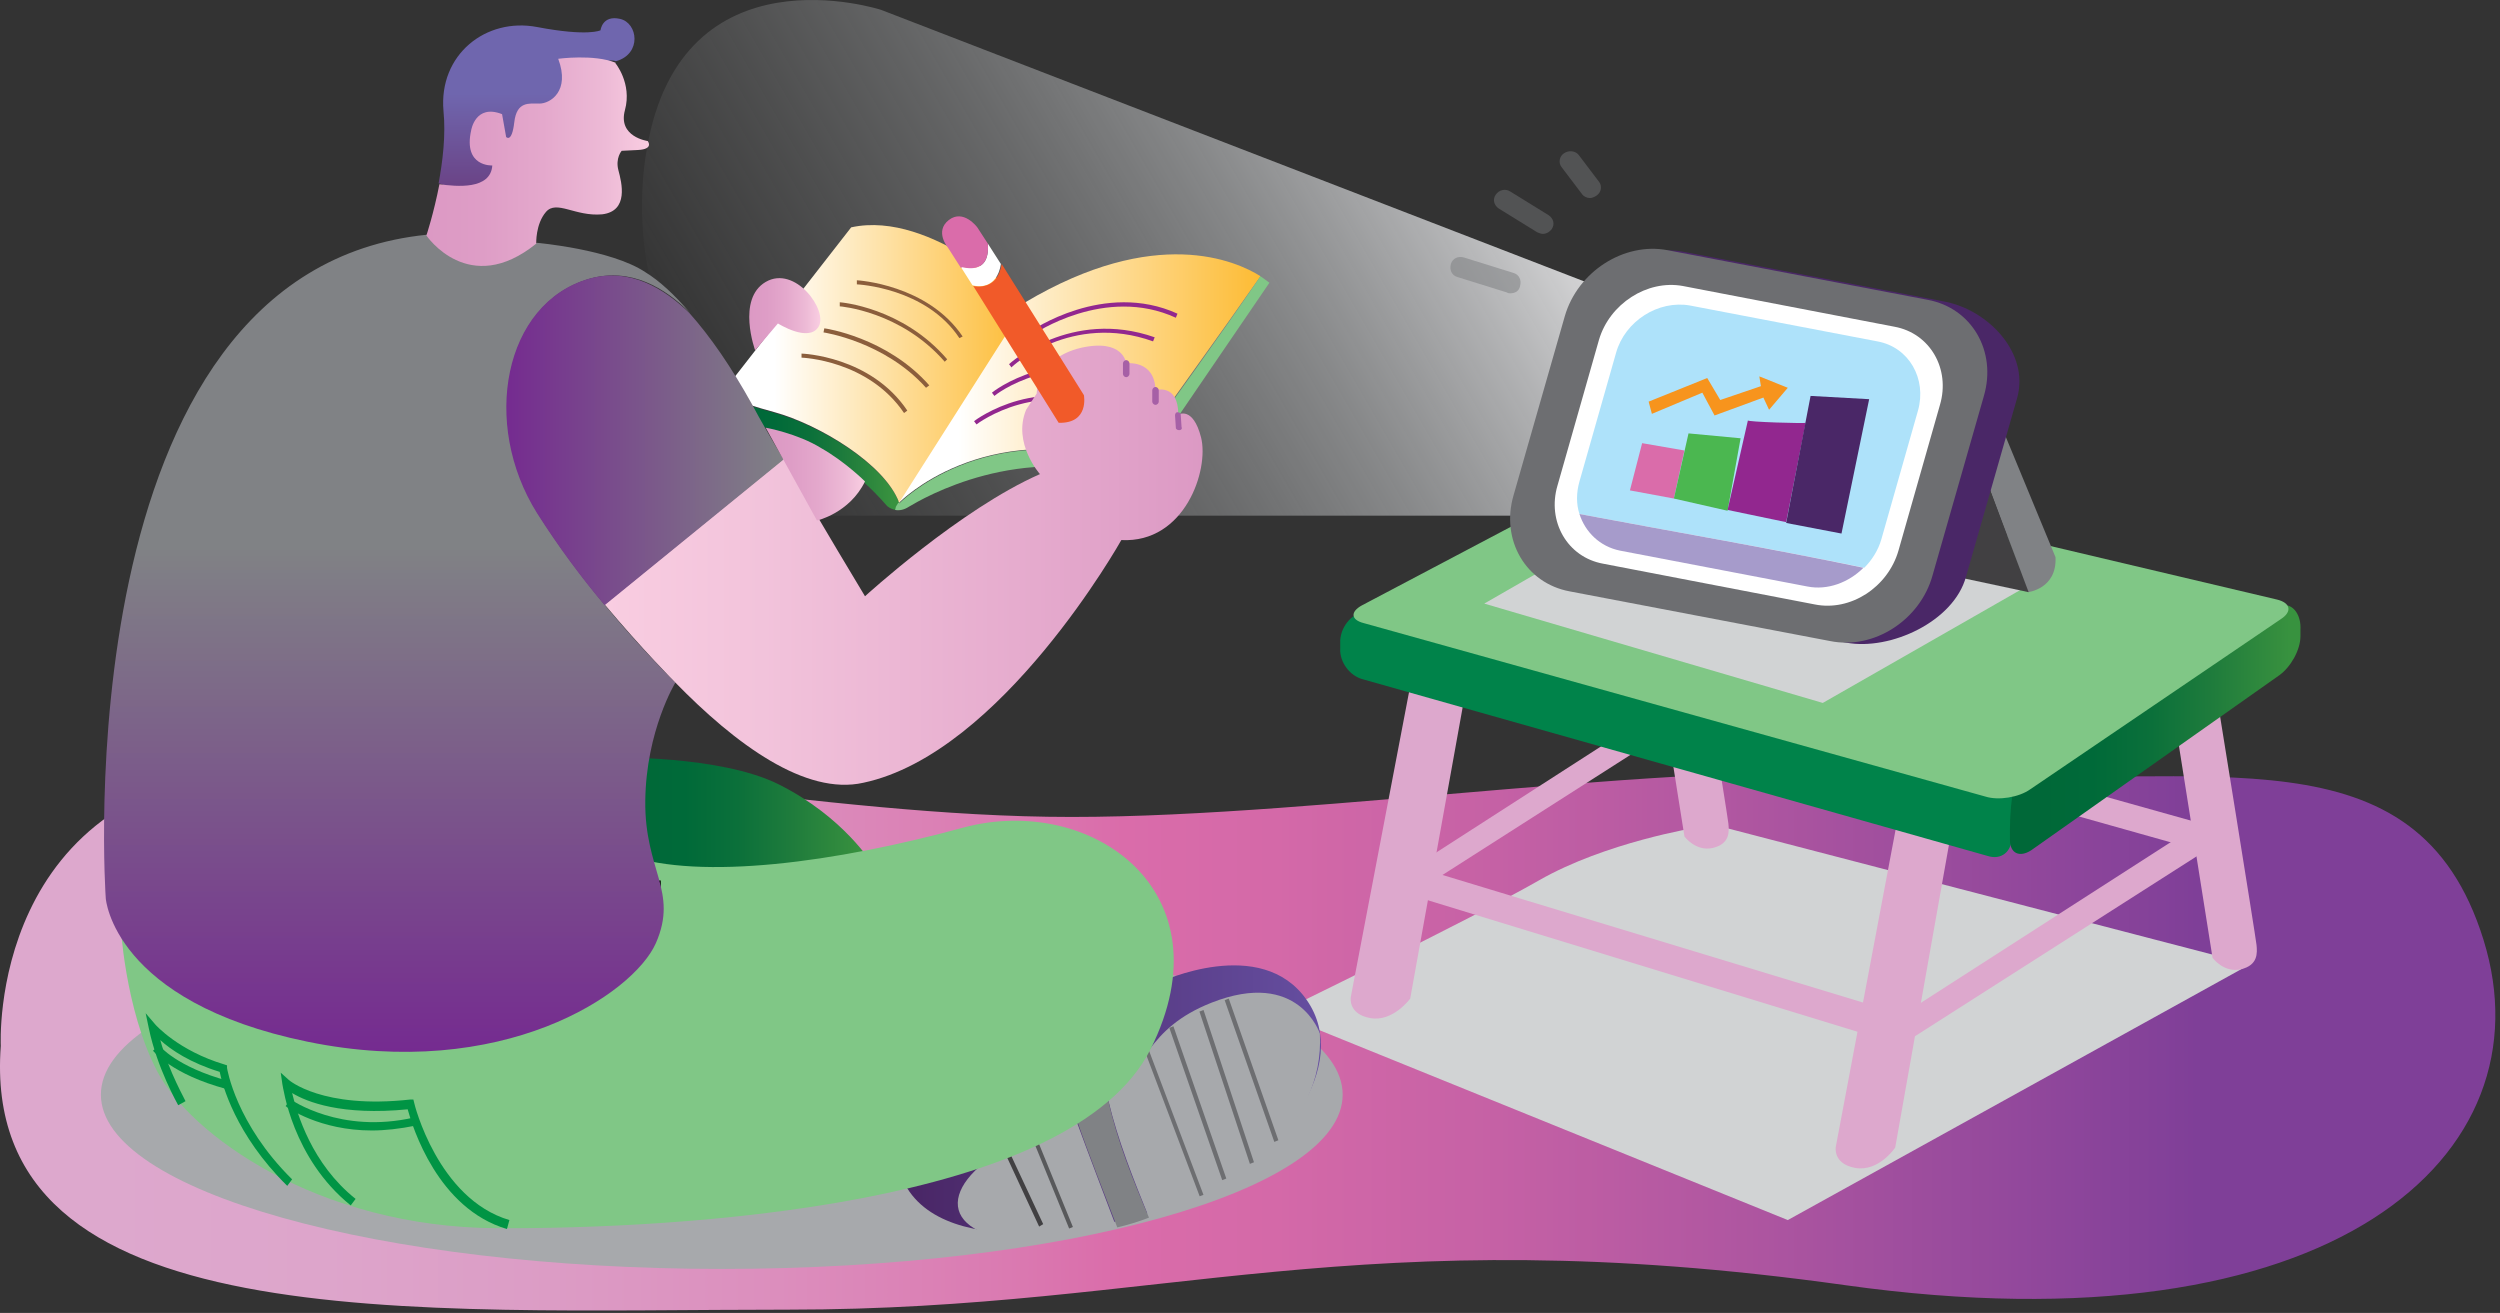 <svg width="457" height="240" viewBox="0 0 457 240" fill="none" xmlns="http://www.w3.org/2000/svg">
<rect x="0" y="0" width="457" height="240" fill="#333333" stroke="none"/>
<path d="M142.8 94.259H306.577L319.518 62.997L161.097 1.814C161.097 1.814 124.652 -10.096 118.256 27.121C111.711 64.486 142.8 94.259 142.8 94.259Z" fill="url(#paint0_linear_88_1068)"/>
<path d="M90.588 37.244C90.588 37.244 90.885 43.198 92.373 36.499C92.373 36.499 86.869 18.933 94.009 31.289L94.753 35.457C94.753 35.457 95.348 33.969 95.646 30.247C95.943 26.525 100.108 26.079 101.893 26.079C103.678 26.079 108.29 25.037 106.058 18.933C106.058 18.933 108.587 9.852 112.603 11.192C117.363 9.852 116.62 4.196 113.347 3.451C110.075 2.707 109.777 5.535 109.777 5.535C109.777 5.535 107.546 6.726 98.174 4.94C88.803 3.153 80.175 10.001 81.068 20.273C81.514 24.739 80.919 29.503 80.175 33.522C83.448 34.117 90.29 41.71 90.588 37.244Z" fill="url(#paint1_linear_88_1068)"/>
<path d="M0.146 191.171C0.146 191.171 -2.382 142.492 49.83 139.961C102.042 137.43 149.197 149.339 195.905 149.339C242.613 149.339 307.469 138.472 355.665 141.449C403.861 144.427 441.793 132.518 453.991 171.818C466.189 211.119 426.62 247.442 337.369 234.937C248.117 222.432 212.714 239.403 144.139 239.403C75.564 239.403 -3.87 244.911 0.146 191.171Z" fill="url(#paint2_linear_88_1068)"/>
<path d="M312.378 150.53L310.147 151.275C310.147 151.275 293.486 153.954 281.289 160.951C269.091 167.948 233.539 185.216 233.539 185.216L326.807 223.028L411.299 176.284L312.378 150.53Z" fill="#D1D3D4"/>
<path d="M403.415 150.828L335.435 131.773L334.84 136.537L400.44 154.996C400.44 154.847 403.712 155.592 403.415 150.828Z" fill="#DDA8CD"/>
<path d="M258.53 158.42L303.156 129.689C303.156 129.689 305.982 128.349 306.28 130.582C306.577 132.815 304.048 134.155 304.048 134.155L258.381 163.333L258.232 159.165" fill="#DDA8CD"/>
<path d="M300.924 108.848L307.916 152.912C307.916 152.912 309.998 155.741 313.122 154.996C316.246 154.252 316.097 152.019 315.948 150.53C315.8 149.042 308.511 103.935 308.511 103.935L300.924 108.848Z" fill="#DDA8CD"/>
<path d="M397.465 131.029L404.456 175.093C404.456 175.093 406.539 177.922 409.663 177.177C412.786 176.433 412.638 174.2 412.489 172.711C412.34 171.223 405.051 126.116 405.051 126.116L397.465 131.029Z" fill="#DDA8CD"/>
<path d="M349.567 184.323L400.737 151.423C400.737 151.423 403.861 149.935 404.159 152.466C404.456 154.996 401.63 156.485 401.63 156.485L349.418 189.831L349.269 185.067" fill="#DDA8CD"/>
<path d="M258.53 121.502L246.927 182.239C246.927 182.239 246.332 185.365 250.497 186.109C254.662 186.854 257.786 182.536 257.786 182.536L268.348 123.883C268.496 123.883 263.439 119.269 258.53 121.502Z" fill="#DDA8CD"/>
<path d="M262.1 159.462C262.1 159.462 259.869 158.569 259.125 161.249C258.381 163.928 261.356 164.673 261.356 164.673L340.641 188.938L342.575 183.876L262.1 159.462Z" fill="#DDA8CD"/>
<path d="M347.038 148.893L335.584 209.63C335.584 209.63 334.989 212.756 339.154 213.5C343.467 214.245 346.443 209.779 346.443 209.779L356.855 151.126C357.004 151.275 351.946 146.66 347.038 148.893Z" fill="#DDA8CD"/>
<path d="M257.489 112.57C255.109 111.974 251.241 111.676 249.158 111.974C246.927 112.272 245.142 114.654 244.993 117.036V118.524C244.845 121.055 246.778 123.586 249.158 124.181L363.401 156.485C365.781 157.229 367.714 155.741 367.714 153.21V151.126C367.714 148.595 372.772 142.343 372.177 140.408C371.433 138.621 363.103 139.365 360.723 138.77L257.489 112.57Z" fill="#00834A"/>
<path d="M372.475 139.663C370.392 141.003 368.458 143.236 368.012 144.576C367.714 145.916 367.417 148.893 367.417 151.424V153.508C367.417 156.038 369.202 156.783 371.285 155.443L416.654 123.437C418.737 121.948 420.522 118.822 420.522 116.291V115.1C420.67 112.57 419.332 110.634 417.695 110.634C416.059 110.634 412.935 111.825 410.853 113.314L372.475 139.663Z" fill="url(#paint3_linear_88_1068)"/>
<path d="M249.01 110.634C246.779 111.825 246.927 113.314 249.307 113.909L362.954 145.618C365.334 146.362 369.053 145.767 371.136 144.278L416.952 113.165C419.034 111.825 418.737 110.188 416.208 109.592L306.577 83.69C304.197 83.094 300.33 83.541 298.098 84.732L249.01 110.634Z" fill="#80C786"/>
<path d="M131.941 231.96C194.625 231.96 245.439 217.697 245.439 200.103C245.439 182.508 194.625 168.245 131.941 168.245C69.258 168.245 18.443 182.508 18.443 200.103C18.443 217.697 69.258 231.96 131.941 231.96Z" fill="#A7A9AC"/>
<path d="M211.97 179.559C211.97 179.559 230.564 170.776 238.894 182.834C247.225 194.892 233.986 211.863 219.11 218.413C204.235 224.963 172.402 231.215 165.113 215.882C157.824 200.549 196.649 188.342 196.649 188.342C196.649 188.342 206.615 191.32 211.97 179.559Z" fill="url(#paint4_linear_88_1068)"/>
<path d="M192.93 206.057C175.079 211.714 168.981 222.879 182.22 226.154C186.682 227.345 195.161 226.75 204.086 224.368C201.557 217.669 199.029 211.119 196.649 204.569C195.607 205.164 194.417 205.611 192.93 206.057Z" fill="#A7A9AC"/>
<path d="M241.274 188.938C241.274 188.938 237.407 177.028 221.49 183.281C209.441 188.044 209.441 195.488 202.599 201.145C204.384 208.588 207.21 215.585 210.036 222.581C226.102 217.222 242.167 206.057 241.274 188.938Z" fill="#A7A9AC"/>
<path d="M196.797 204.569C199.029 211.119 201.706 217.669 204.235 224.368C206.169 223.921 208.103 223.326 210.036 222.581C207.061 215.585 204.235 208.588 202.599 201.145C200.962 202.484 199.177 203.527 196.797 204.569Z" fill="#808285"/>
<path d="M189.955 224.219L183.261 209.779L184.005 209.481L190.698 223.772L189.955 224.219Z" fill="#414042"/>
<path d="M189.043 206.929L188.354 207.211L195.439 224.576L196.128 224.295L189.043 206.929Z" fill="#58595B"/>
<path d="M209.842 191.54L209.146 191.803L219.298 218.678L219.994 218.415L209.842 191.54Z" fill="#6D6E71"/>
<path d="M223.424 215.733L213.755 187.896L214.499 187.598L224.168 215.436L223.424 215.733Z" fill="#6D6E71"/>
<path d="M228.481 212.756L219.259 184.918L220.003 184.62L229.225 212.458L228.481 212.756Z" fill="#6D6E71"/>
<path d="M232.944 208.737L223.87 182.834L224.614 182.536L233.688 208.439L232.944 208.737Z" fill="#6D6E71"/>
<path d="M159.46 157.974C159.46 157.974 154.254 149.339 142.354 143.385C131.644 138.026 111.562 138.472 111.562 138.472L116.917 162.291L144.288 161.844L159.46 157.974Z" fill="url(#paint5_linear_88_1068)"/>
<path d="M187.426 55.257L164.221 91.728C164.221 91.728 164.221 91.877 164.369 91.877C164.369 91.877 179.542 76.246 206.318 84.434C214.35 72.972 222.532 61.806 230.416 50.493C225.953 47.664 211.227 41.114 187.426 55.257Z" fill="url(#paint6_linear_88_1068)"/>
<path d="M184.897 67.166L184.451 66.57C184.599 66.421 195.756 56.298 211.077 61.658L210.78 62.402C195.905 57.043 184.897 67.017 184.897 67.166Z" fill="#92278F"/>
<path d="M188.765 61.211L188.318 60.616C188.467 60.467 201.855 51.237 215.243 57.341L214.945 58.085C202.004 52.13 188.913 61.062 188.765 61.211Z" fill="#92278F"/>
<path d="M206.317 84.583C206.466 84.583 206.615 84.732 206.764 84.732L208.995 85.476L232.052 51.684C232.052 51.684 231.457 51.237 230.415 50.493C222.531 62.104 214.35 73.269 206.317 84.583Z" fill="#80C786"/>
<path d="M178.501 77.586L178.055 76.991C178.203 76.842 190.699 67.463 204.384 75.8L203.938 76.395C190.847 68.357 178.65 77.437 178.501 77.586Z" fill="#92278F"/>
<path d="M181.773 72.376L181.327 71.781C181.476 71.632 192.781 62.551 209.888 68.952L209.59 69.696C192.781 63.444 181.922 72.227 181.773 72.376Z" fill="#92278F"/>
<path d="M164.369 91.877C161.692 84.881 149.791 77.735 141.61 75.502C134.47 73.567 132.834 72.376 132.536 72.227C132.239 73.567 132.387 75.502 134.321 76.395C137.742 78.033 150.535 79.075 162.138 92.473C162.138 92.473 162.733 93.068 163.774 93.217L163.923 92.622L164.369 91.877Z" fill="url(#paint7_linear_88_1068)"/>
<path d="M164.369 91.877L187.575 55.405C187.575 55.405 170.468 38.286 155.593 41.561L132.982 70.59C132.982 70.59 132.685 71.185 132.536 72.078C132.834 72.376 134.47 73.418 141.61 75.353C149.643 77.586 161.692 84.732 164.369 91.877Z" fill="url(#paint8_linear_88_1068)"/>
<path d="M164.369 92.026C164.369 92.026 164.369 91.877 164.221 91.877L163.774 92.622L163.625 93.217C164.369 93.366 165.262 93.217 166.154 92.622C168.683 91.133 186.533 80.564 207.359 87.709L208.846 85.476L206.615 84.732C179.84 76.098 164.369 92.026 164.369 92.026Z" fill="#80C786"/>
<path d="M22.013 168.692C22.013 168.692 22.757 184.323 28.707 195.785C34.657 207.248 57.863 224.368 90.886 224.517C123.909 224.665 195.905 220.646 210.334 191.766C224.763 162.886 199.475 145.022 176.121 151.275C152.767 157.676 128.074 160.951 114.686 156.336C101.298 151.721 27.963 148.744 22.013 168.692Z" fill="#80C786"/>
<path d="M19.931 163.631C19.931 163.631 22.162 177.773 58.309 186.705C94.456 195.637 121.082 171.818 120.339 160.951" fill="white"/>
<path d="M74.225 189.087C69.317 189.087 63.961 188.491 58.16 187.002C22.162 178.07 19.633 164.226 19.484 163.631L20.228 163.482C20.228 163.482 20.823 167.054 25.881 171.52C30.492 175.689 39.864 181.643 58.458 186.258C86.869 193.255 105.761 179.857 110.819 175.54C116.769 170.478 120.339 164.97 120.041 160.951H120.785C121.082 165.119 117.512 170.925 111.414 176.135C107.1 179.708 94.01 189.087 74.225 189.087Z" fill="black"/>
<path d="M52.508 216.776C42.987 207.397 40.607 198.167 40.161 195.934C34.806 194.297 31.236 191.915 29.302 190.129C30.938 196.083 33.913 201.145 33.913 201.294L32.575 202.038C32.426 201.74 28.707 195.19 27.22 188.045L26.625 185.216L28.41 187.3C28.41 187.3 32.575 192.064 41.053 194.595L41.5 194.743V195.19C41.5 195.339 43.136 205.462 53.4 215.585L52.508 216.776Z" fill="#009444"/>
<path d="M92.671 224.665C80.027 220.944 75.415 206.057 74.523 202.782C62.474 203.973 56.078 201.442 53.4 199.805C54.292 203.527 56.97 212.756 65.003 219.157L64.11 220.348C53.4 211.714 51.764 198.763 51.615 198.167L51.317 196.083L52.805 197.423C52.805 197.423 58.904 202.782 74.969 200.996H75.564L75.713 201.591C75.713 201.74 80.027 219.157 93.117 223.028L92.671 224.665Z" fill="#009444"/>
<path d="M67.978 206.653C58.458 206.653 52.508 202.484 52.21 202.187L53.102 200.996C53.251 200.996 62.176 207.397 75.713 204.271L76.01 205.759C73.035 206.355 70.358 206.653 67.978 206.653Z" fill="#009444"/>
<path d="M41.351 199.061C31.384 196.381 28.112 192.213 27.963 192.064L29.153 191.171L28.558 191.617L29.153 191.171C29.153 191.171 32.277 195.041 41.648 197.572L41.351 199.061Z" fill="#009444"/>
<path d="M98.323 93.812C88.059 77.437 92.224 55.405 107.843 50.939C115.281 48.855 121.528 52.577 126.14 57.192C123.313 53.917 120.636 51.386 117.958 49.748C111.711 45.58 98.174 44.389 98.174 44.389C84.34 48.557 78.093 42.901 78.093 42.901C11.154 49.599 19.335 164.226 19.335 164.226C19.335 164.226 20.674 183.132 56.226 190.426C91.778 197.721 115.727 181.792 119.892 172.414C124.057 162.886 117.809 159.164 117.958 146.362C118.107 133.56 123.462 124.777 123.462 124.777C123.462 124.777 108.587 110.337 98.323 93.812Z" fill="url(#paint9_linear_88_1068)"/>
<path d="M219.557 79.968C218.069 74.162 215.392 75.8 215.392 75.8C215.392 69.994 211.227 71.334 211.227 71.334C211.078 65.677 205.871 66.421 205.871 66.421C205.871 66.421 205.425 61.806 197.541 63.593C189.509 65.528 189.509 71.929 189.509 71.929L187.575 74.907C185.046 81.01 190.104 86.667 190.104 86.667C175.526 93.068 158.122 108.997 158.122 108.997C158.122 108.997 149.94 95.45 143.247 83.839L110.521 110.486C117.512 118.822 123.314 124.628 123.314 124.628C134.47 136.09 147.263 145.469 157.824 143.087C183.112 137.728 204.979 98.725 204.979 98.725C216.582 99.321 221.044 85.923 219.557 79.968Z" fill="url(#paint10_linear_88_1068)"/>
<path d="M137.445 73.865C133.726 67.166 129.859 61.509 125.991 57.192C121.38 52.726 115.132 48.855 107.694 50.939C92.076 55.405 87.91 77.437 98.174 93.813C102.042 99.916 106.356 105.722 110.521 110.634L143.246 83.987C141.015 80.266 138.933 76.693 137.445 73.865Z" fill="url(#paint11_linear_88_1068)"/>
<path d="M102.042 10.746C104.273 16.7 100.554 18.933 98.621 18.933C96.687 18.933 94.455 18.487 94.009 22.357C93.563 26.228 92.522 25.037 92.522 25.037L91.778 20.868C86.869 18.933 86.125 23.846 86.125 23.846C84.638 30.545 89.993 30.247 89.993 30.247C89.695 34.713 83.448 34.117 80.324 33.671C79.283 39.03 77.944 43.049 77.944 43.049C77.944 43.049 85.679 54.512 98.025 44.538C98.025 44.538 97.877 40.965 99.811 38.732C101.744 36.499 105.166 39.626 110.074 39.179C114.983 38.583 113.644 33.373 113.049 31.14C112.454 28.907 113.644 27.567 113.644 27.567C113.644 27.567 113.644 27.567 116.62 27.419C119.595 27.27 118.405 25.781 118.405 25.781C118.405 25.781 112.901 25.037 114.24 20.124C115.578 15.211 112.454 11.49 112.454 11.49H112.603C108.587 9.852 102.042 10.746 102.042 10.746Z" fill="url(#paint12_linear_88_1068)"/>
<path d="M182.963 48.26L180.583 44.538C181.029 50.642 175.823 48.706 175.823 48.706L175.674 48.855L177.757 52.13C178.501 52.428 182.219 53.023 182.963 48.26Z" fill="white"/>
<path d="M180.583 44.538L178.65 41.561C178.65 41.561 176.121 38.137 173.443 40.221C170.766 42.305 173.294 45.282 173.294 45.282L175.675 49.004L175.823 48.855C175.823 48.706 181.03 50.642 180.583 44.538Z" fill="#DA6CAA"/>
<path d="M198.136 72.227L183.112 48.26C182.368 53.023 178.501 52.428 177.906 52.279L193.525 77.288C199.177 77.437 198.136 72.227 198.136 72.227Z" fill="#F15A29"/>
<path d="M205.871 68.952C205.574 68.952 205.276 68.654 205.276 68.356V66.421C205.276 66.124 205.574 65.826 205.871 65.826C206.169 65.826 206.466 66.124 206.466 66.421V68.356C206.466 68.654 206.169 68.952 205.871 68.952Z" fill="#A660A6"/>
<path d="M211.226 74.013C210.929 74.013 210.631 73.716 210.631 73.418V71.334C210.631 71.036 210.929 70.738 211.226 70.738C211.524 70.738 211.821 71.036 211.821 71.334V73.418C211.821 73.716 211.524 74.013 211.226 74.013Z" fill="#A660A6"/>
<path d="M215.54 78.628C215.243 78.628 214.945 78.479 214.945 78.182L214.796 75.949C214.796 75.651 214.945 75.353 215.243 75.353C215.54 75.353 215.838 75.502 215.838 75.8L215.986 78.033C216.135 78.331 215.986 78.628 215.54 78.628Z" fill="#A660A6"/>
<path d="M138.04 64.04C138.04 64.04 134.619 54.661 139.974 51.535C145.329 48.409 151.428 56.745 149.643 59.722C147.858 62.7 142.205 59.127 142.205 59.127L138.04 64.04Z" fill="url(#paint13_linear_88_1068)"/>
<path d="M165.262 75.502C158.717 65.826 146.668 65.379 146.519 65.379V64.635C146.668 64.635 159.163 65.082 165.857 75.055L165.262 75.502Z" fill="#8B5E3C"/>
<path d="M169.278 70.887C161.692 62.402 150.535 60.764 150.535 60.764L150.684 60.02C150.833 60.02 162.138 61.658 169.873 70.441L169.278 70.887Z" fill="#8B5E3C"/>
<path d="M172.699 66.124C164.667 56.894 153.659 56.001 153.51 56.001V55.256C153.659 55.256 164.964 56.15 173.146 65.677L172.699 66.124Z" fill="#8B5E3C"/>
<path d="M175.377 61.806C169.278 52.577 156.783 51.981 156.634 51.981V51.237C156.783 51.237 169.576 51.981 175.972 61.509L175.377 61.806Z" fill="#8B5E3C"/>
<path d="M149.345 95.152C149.345 95.152 155.295 93.812 158.121 88.007C158.121 88.007 154.551 84.434 150.089 81.903C145.775 79.224 139.974 78.182 139.974 78.182L149.345 95.152Z" fill="url(#paint14_linear_88_1068)"/>
<path d="M372.772 105.871L333.203 128.498L271.322 110.337L301.37 93.068" fill="#D1D3D4"/>
<path d="M362.806 86.965L370.69 108.253C370.69 108.253 376.045 107.657 375.747 101.851L365.781 77.735L362.806 86.965Z" fill="#808285"/>
<path d="M370.838 108.252L357.599 105.424L362.805 86.965L370.838 108.252Z" fill="#414042"/>
<path d="M337.518 117.482L289.917 108.401C281.884 106.913 277.273 99.023 279.653 90.835L289.024 58.085C291.404 49.897 299.883 44.538 307.767 46.027L355.368 55.108C363.401 56.596 370.987 64.486 368.756 72.674L359.384 105.424C357.153 113.612 345.55 118.971 337.518 117.482Z" fill="#4A2767"/>
<path d="M334.543 117.184L286.942 108.104C278.909 106.615 274.298 98.725 276.678 90.537L286.049 57.787C288.429 49.599 296.908 44.24 304.792 45.729L352.393 54.81C360.426 56.298 365.037 64.188 362.657 72.376L353.285 105.126C351.054 113.314 342.575 118.822 334.543 117.184Z" fill="#6D6E71"/>
<path d="M331.716 110.486L293.041 103.042C286.496 101.851 282.777 95.301 284.711 88.751L292.297 62.104C294.231 55.554 301.073 51.088 307.618 52.279L346.294 59.722C352.839 60.913 356.558 67.463 354.624 74.013L347.038 100.66C345.104 107.359 338.261 111.825 331.716 110.486Z" fill="white"/>
<path d="M343.914 98.576L350.608 75.055C352.244 69.25 348.971 63.444 343.17 62.402L308.957 55.852C303.156 54.81 297.057 58.68 295.42 64.486L288.727 88.007C288.132 90.091 288.132 92.175 288.727 93.962C306.131 97.237 323.535 100.214 340.79 103.787C342.129 102.447 343.319 100.66 343.914 98.576Z" fill="#AEE2FA"/>
<path d="M288.727 93.961C289.768 97.237 292.445 99.916 296.164 100.66L330.377 107.21C334.096 107.955 337.964 106.466 340.641 103.787C323.535 100.214 306.131 97.237 288.727 93.961Z" fill="#A69BCB"/>
<path d="M300.181 81.01L297.949 89.644L305.982 91.133L307.916 82.35L300.181 81.01Z" fill="#DA6CAA"/>
<path d="M308.659 79.224L305.982 91.133L315.8 93.366L318.18 80.117L308.659 79.224Z" fill="#4BB750"/>
<path d="M319.519 76.842L315.8 93.217L326.51 95.45L330.08 77.288C330.08 77.437 319.221 77.14 319.519 76.842Z" fill="#92278F"/>
<path d="M330.972 72.376L326.51 95.599L336.625 97.534L341.683 72.971L330.972 72.376Z" fill="#4A2767"/>
<path d="M301.371 73.418L301.966 75.651L311.188 71.781L313.42 75.949L322.345 72.674L323.386 74.907L326.807 70.887L321.601 68.803L321.898 70.59L314.461 73.12L312.081 69.101L301.371 73.418Z" fill="#F7941D"/>
<g opacity="0.47">
<path d="M276.083 53.619C275.934 53.619 275.636 53.619 275.488 53.47L266.414 50.642C265.373 50.344 264.926 49.302 265.224 48.26C265.521 47.218 266.563 46.771 267.604 47.069L276.678 49.897C277.719 50.195 278.165 51.237 277.868 52.279C277.719 53.172 276.975 53.619 276.083 53.619Z" fill="#757679"/>
<path d="M282.033 42.752C281.735 42.752 281.289 42.603 280.992 42.454L274 38.137C273.108 37.541 272.81 36.499 273.405 35.606C274 34.713 275.19 34.415 276.083 35.011L283.074 39.328C283.967 39.923 284.264 40.965 283.669 41.858C283.223 42.454 282.628 42.752 282.033 42.752Z" fill="#757679"/>
<path d="M290.661 36.202C290.066 36.202 289.47 35.904 289.173 35.457L285.454 30.545C284.859 29.8 285.008 28.61 285.9 28.014C286.793 27.419 287.983 27.567 288.578 28.312L292.297 33.224C292.892 33.969 292.743 35.16 291.851 35.755C291.404 36.053 290.958 36.202 290.661 36.202Z" fill="#757679"/>
</g>
<defs>
<linearGradient id="paint0_linear_88_1068" x1="139.836" y1="95.08" x2="288.597" y2="9.258" gradientUnits="userSpaceOnUse">
<stop stop-color="#A7A9AC" stop-opacity="0"/>
<stop offset="0.23" stop-color="#AAACAE" stop-opacity="0.23"/>
<stop offset="0.422" stop-color="#B2B4B6" stop-opacity="0.422"/>
<stop offset="0.6" stop-color="#C0C2C4" stop-opacity="0.6"/>
<stop offset="0.769" stop-color="#D5D6D8" stop-opacity="0.769"/>
<stop offset="0.93" stop-color="#EFEFF0" stop-opacity="0.931"/>
<stop offset="0.999" stop-color="white"/>
</linearGradient>
<linearGradient id="paint1_linear_88_1068" x1="98.155" y1="39.638" x2="98.155" y2="3.346" gradientUnits="userSpaceOnUse">
<stop stop-color="#693879"/>
<stop offset="0.62" stop-color="#6F66AE"/>
</linearGradient>
<linearGradient id="paint2_linear_88_1068" x1="0.001" y1="189.602" x2="456.073" y2="189.602" gradientUnits="userSpaceOnUse">
<stop offset="0.039" stop-color="#DDA8CD"/>
<stop offset="0.13" stop-color="#DDA5CB"/>
<stop offset="0.221" stop-color="#DC9CC5"/>
<stop offset="0.312" stop-color="#DC8EBD"/>
<stop offset="0.404" stop-color="#DA7AB1"/>
<stop offset="0.45" stop-color="#DA6CAA"/>
<stop offset="0.511" stop-color="#D469A8"/>
<stop offset="0.6" stop-color="#C561A5"/>
<stop offset="0.707" stop-color="#AD55A0"/>
<stop offset="0.826" stop-color="#8E469B"/>
<stop offset="0.881" stop-color="#7F3F98"/>
</linearGradient>
<linearGradient id="paint3_linear_88_1068" x1="367.501" y1="133.341" x2="420.588" y2="133.341" gradientUnits="userSpaceOnUse">
<stop offset="0.092" stop-color="#006838"/>
<stop offset="0.282" stop-color="#006A39"/>
<stop offset="0.486" stop-color="#0B703A"/>
<stop offset="0.698" stop-color="#1F7C3C"/>
<stop offset="0.912" stop-color="#348D3E"/>
<stop offset="0.961" stop-color="#38923F"/>
</linearGradient>
<linearGradient id="paint4_linear_88_1068" x1="164.284" y1="200.985" x2="241.541" y2="200.985" gradientUnits="userSpaceOnUse">
<stop offset="0.046" stop-color="#4A2767"/>
<stop offset="0.996" stop-color="#654EA0"/>
</linearGradient>
<linearGradient id="paint5_linear_88_1068" x1="111.565" y1="150.54" x2="159.477" y2="150.54" gradientUnits="userSpaceOnUse">
<stop offset="0.092" stop-color="#006838"/>
<stop offset="0.282" stop-color="#006A39"/>
<stop offset="0.486" stop-color="#0B703A"/>
<stop offset="0.698" stop-color="#1F7C3C"/>
<stop offset="0.912" stop-color="#348D3E"/>
<stop offset="0.961" stop-color="#38923F"/>
</linearGradient>
<linearGradient id="paint6_linear_88_1068" x1="164.333" y1="69.283" x2="230.519" y2="69.283" gradientUnits="userSpaceOnUse">
<stop offset="0.164" stop-color="white"/>
<stop offset="1" stop-color="#FDBB33"/>
</linearGradient>
<linearGradient id="paint7_linear_88_1068" x1="132.419" y1="82.63" x2="164.333" y2="82.63" gradientUnits="userSpaceOnUse">
<stop offset="0.092" stop-color="#006838"/>
<stop offset="0.282" stop-color="#006A39"/>
<stop offset="0.486" stop-color="#0B703A"/>
<stop offset="0.698" stop-color="#1F7C3C"/>
<stop offset="0.912" stop-color="#348D3E"/>
<stop offset="0.961" stop-color="#38923F"/>
</linearGradient>
<linearGradient id="paint8_linear_88_1068" x1="132.537" y1="66.439" x2="187.467" y2="66.439" gradientUnits="userSpaceOnUse">
<stop offset="0.164" stop-color="white"/>
<stop offset="1" stop-color="#FDBB33"/>
</linearGradient>
<linearGradient id="paint9_linear_88_1068" x1="72.413" y1="192.104" x2="72.413" y2="42.804" gradientUnits="userSpaceOnUse">
<stop stop-color="#752B90"/>
<stop offset="0.617" stop-color="#808285"/>
</linearGradient>
<linearGradient id="paint10_linear_88_1068" x1="110.568" y1="103.433" x2="219.842" y2="103.433" gradientUnits="userSpaceOnUse">
<stop stop-color="#F9CDE1"/>
<stop offset="0.265" stop-color="#F2C3DB"/>
<stop offset="0.721" stop-color="#E5AACD"/>
<stop offset="1" stop-color="#DC99C4"/>
</linearGradient>
<linearGradient id="paint11_linear_88_1068" x1="92.64" y1="80.531" x2="143.225" y2="80.531" gradientUnits="userSpaceOnUse">
<stop stop-color="#752B90"/>
<stop offset="1" stop-color="#808285"/>
</linearGradient>
<linearGradient id="paint12_linear_88_1068" x1="77.912" y1="29.423" x2="118.699" y2="29.423" gradientUnits="userSpaceOnUse">
<stop stop-color="#DC99C4"/>
<stop offset="0.252" stop-color="#DE9DC6"/>
<stop offset="0.523" stop-color="#E4A8CC"/>
<stop offset="0.802" stop-color="#EDBAD6"/>
<stop offset="1" stop-color="#F9CDE1"/>
</linearGradient>
<linearGradient id="paint13_linear_88_1068" x1="136.91" y1="57.458" x2="149.885" y2="57.458" gradientUnits="userSpaceOnUse">
<stop stop-color="#DC99C4"/>
<stop offset="0.252" stop-color="#DE9DC6"/>
<stop offset="0.523" stop-color="#E4A8CC"/>
<stop offset="0.802" stop-color="#EDBAD6"/>
<stop offset="1" stop-color="#F9CDE1"/>
</linearGradient>
<linearGradient id="paint14_linear_88_1068" x1="140.084" y1="86.703" x2="158.146" y2="86.703" gradientUnits="userSpaceOnUse">
<stop stop-color="#DC99C4"/>
<stop offset="0.252" stop-color="#DE9DC6"/>
<stop offset="0.523" stop-color="#E4A8CC"/>
<stop offset="0.802" stop-color="#EDBAD6"/>
<stop offset="1" stop-color="#F9CDE1"/>
</linearGradient>
</defs>
</svg>

